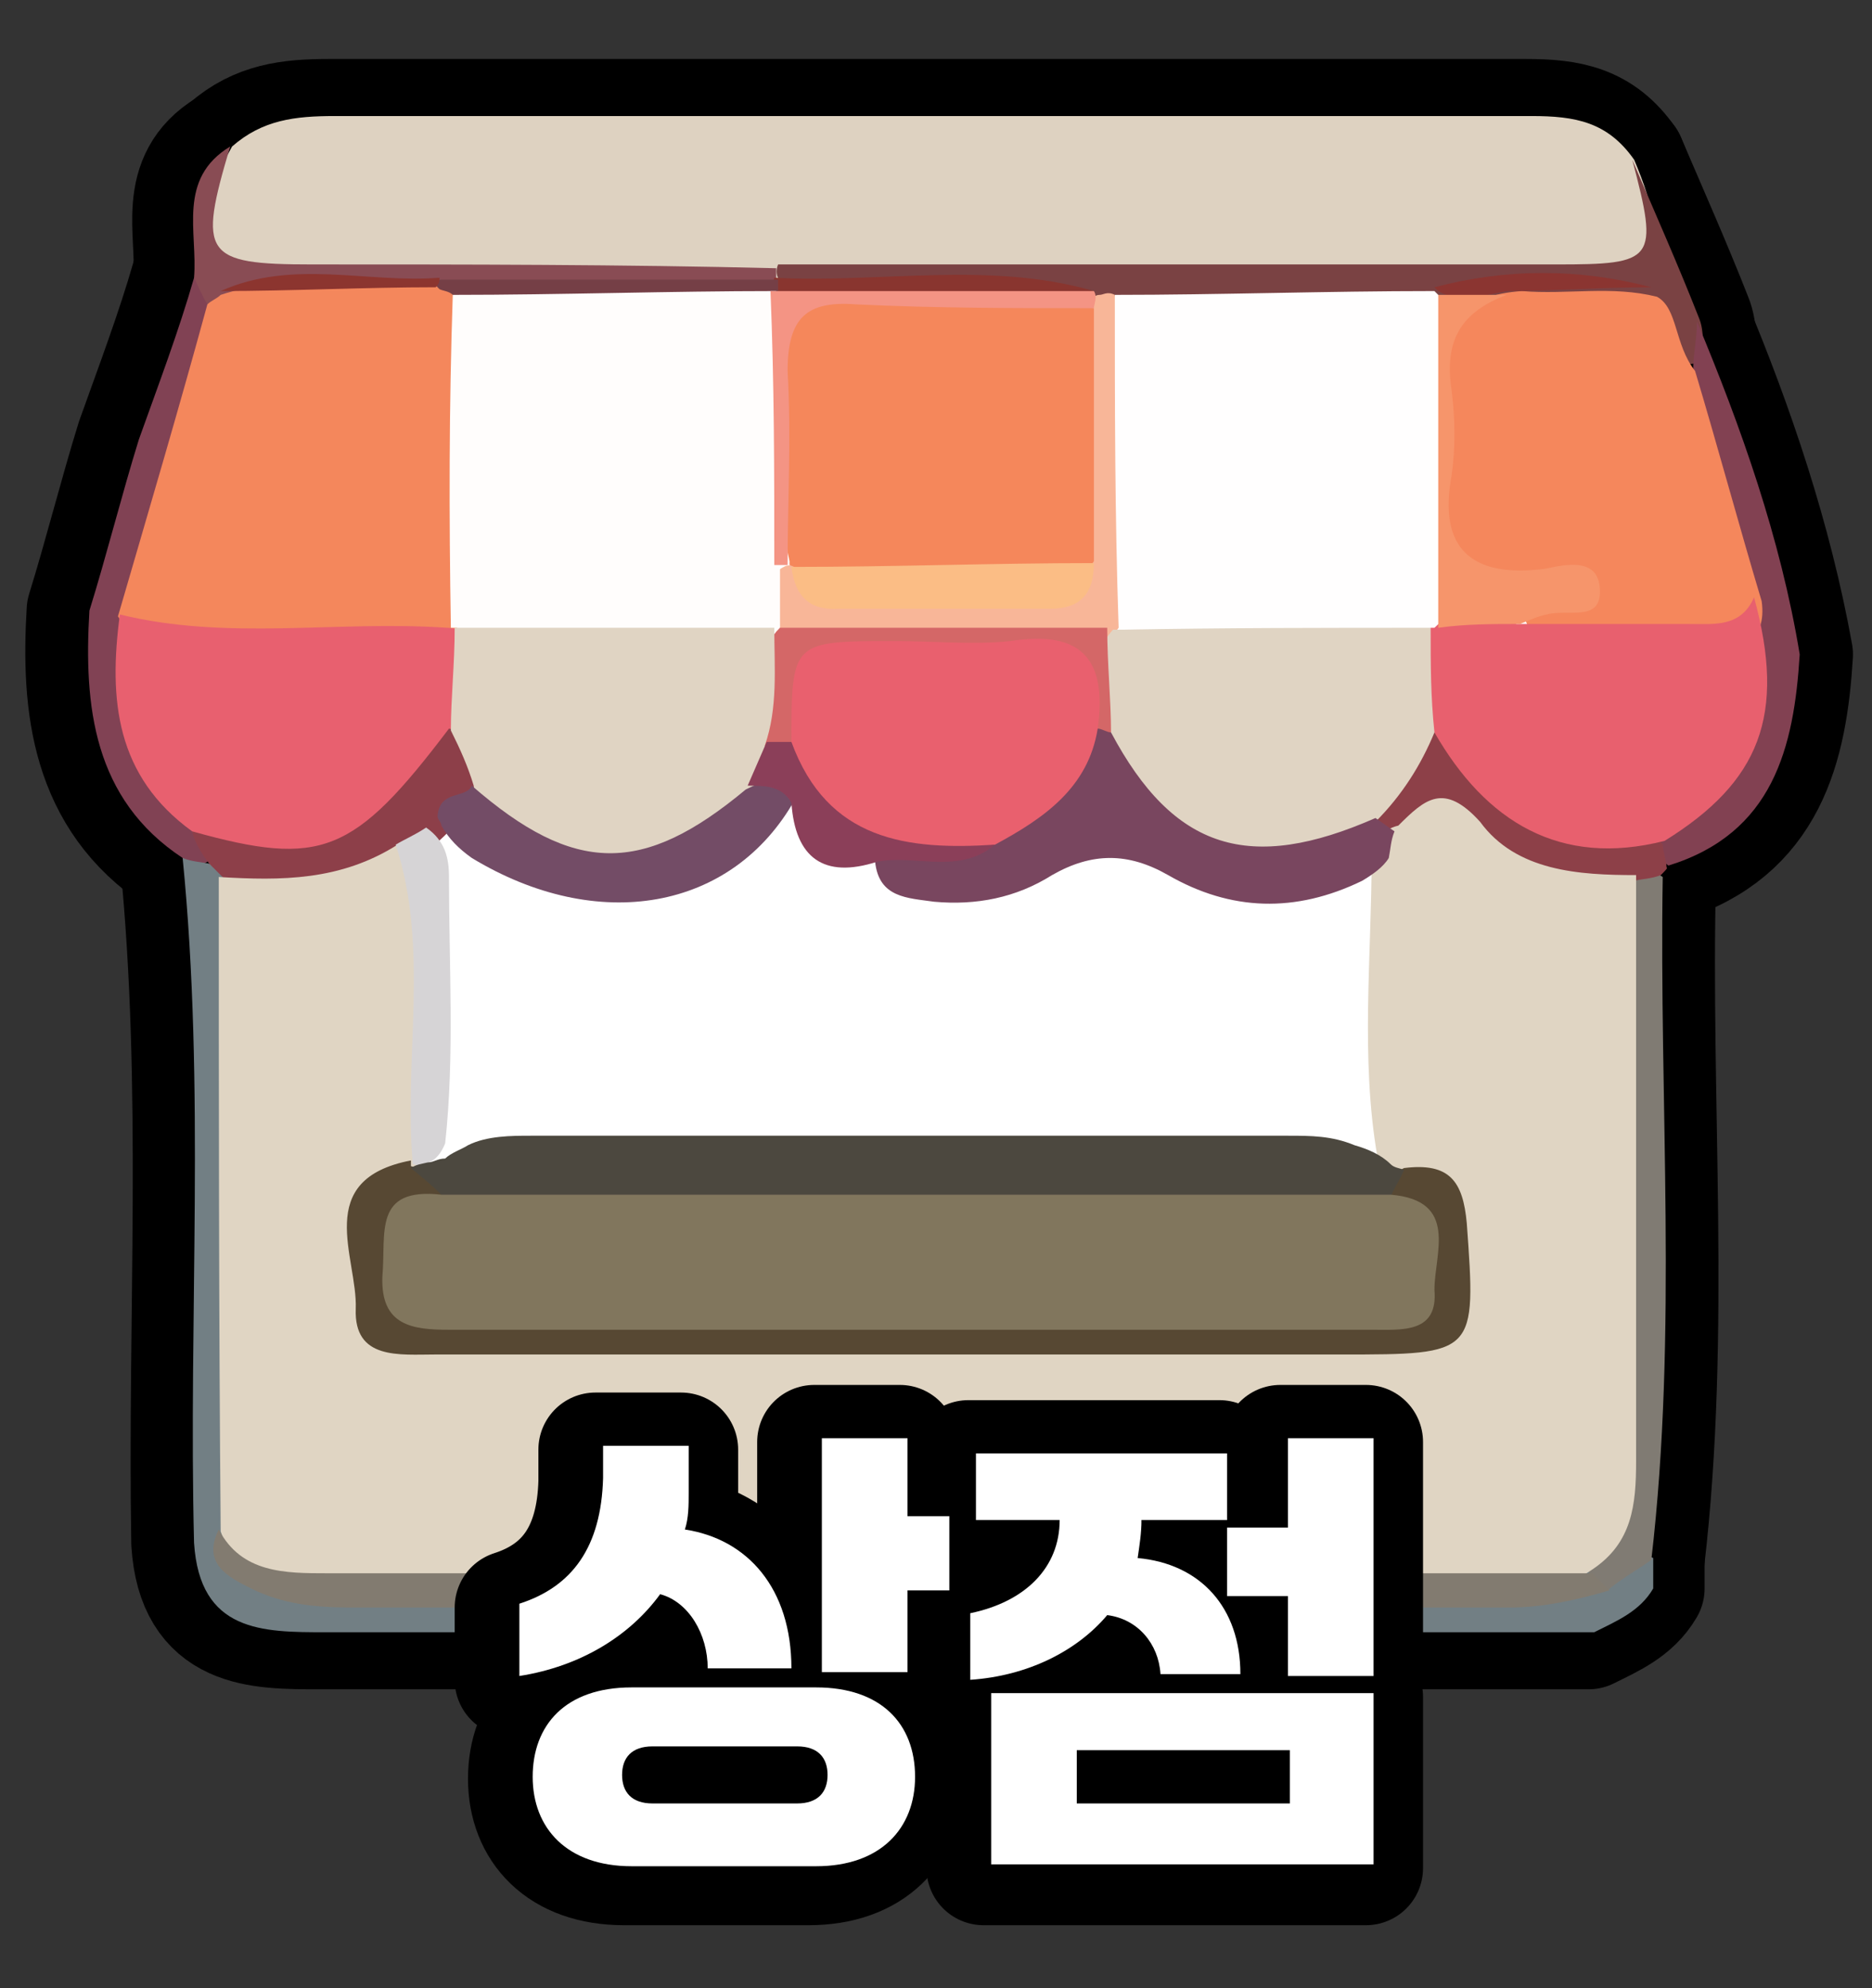 <?xml version="1.0" encoding="utf-8"?>
<!-- Generator: Adobe Illustrator 25.3.1, SVG Export Plug-In . SVG Version: 6.00 Build 0)  -->
<svg version="1.1" id="Layer_1" xmlns="http://www.w3.org/2000/svg" xmlns:xlink="http://www.w3.org/1999/xlink" x="0px" y="0px"
	 viewBox="0 0 98.4 104.5" style="enable-background:new 0 0 98.4 104.5;" xml:space="preserve">
<rect x="0" y="0" width="98.4" height="104.5" fill="#333333" stroke="none"/>
<style type="text/css">
	.st0{fill:#FFFFFF;stroke:#000000;stroke-width:6;stroke-linecap:round;stroke-linejoin:round;stroke-miterlimit:10;}
	.st1{fill:#DED2C1;stroke:#000000;stroke-width:6;stroke-linecap:round;stroke-linejoin:round;stroke-miterlimit:10;}
	.st2{fill:#7A4243;stroke:#000000;stroke-width:6;stroke-linecap:round;stroke-linejoin:round;stroke-miterlimit:10;}
	.st3{fill:#814254;stroke:#000000;stroke-width:6;stroke-linecap:round;stroke-linejoin:round;stroke-miterlimit:10;}
	.st4{fill:#824152;stroke:#000000;stroke-width:6;stroke-linecap:round;stroke-linejoin:round;stroke-miterlimit:10;}
	.st5{fill:#894C54;stroke:#000000;stroke-width:6;stroke-linecap:round;stroke-linejoin:round;stroke-miterlimit:10;}
	.st6{fill:#727F84;stroke:#000000;stroke-width:6;stroke-linecap:round;stroke-linejoin:round;stroke-miterlimit:10;}
	.st7{fill:#FFFEFE;stroke:#000000;stroke-width:6;stroke-linecap:round;stroke-linejoin:round;stroke-miterlimit:10;}
	.st8{fill:#F5875C;stroke:#000000;stroke-width:6;stroke-linecap:round;stroke-linejoin:round;stroke-miterlimit:10;}
	.st9{fill:#F8B698;stroke:#000000;stroke-width:6;stroke-linecap:round;stroke-linejoin:round;stroke-miterlimit:10;}
	.st10{fill:#89352F;stroke:#000000;stroke-width:6;stroke-linecap:round;stroke-linejoin:round;stroke-miterlimit:10;}
	.st11{fill:#8B3531;stroke:#000000;stroke-width:6;stroke-linecap:round;stroke-linejoin:round;stroke-miterlimit:10;}
	.st12{fill:#807B73;stroke:#000000;stroke-width:6;stroke-linecap:round;stroke-linejoin:round;stroke-miterlimit:10;}
	.st13{fill:#8D4048;stroke:#000000;stroke-width:6;stroke-linecap:round;stroke-linejoin:round;stroke-miterlimit:10;}
	.st14{fill:#F4875C;stroke:#000000;stroke-width:6;stroke-linecap:round;stroke-linejoin:round;stroke-miterlimit:10;}
	.st15{fill:#E8606F;stroke:#000000;stroke-width:6;stroke-linecap:round;stroke-linejoin:round;stroke-miterlimit:10;}
	.st16{fill:#8D3F49;stroke:#000000;stroke-width:6;stroke-linecap:round;stroke-linejoin:round;stroke-miterlimit:10;}
	.st17{fill:#E8606E;stroke:#000000;stroke-width:6;stroke-linecap:round;stroke-linejoin:round;stroke-miterlimit:10;}
	.st18{fill:#753F46;stroke:#000000;stroke-width:6;stroke-linecap:round;stroke-linejoin:round;stroke-miterlimit:10;}
	.st19{fill:#8C352F;stroke:#000000;stroke-width:6;stroke-linecap:round;stroke-linejoin:round;stroke-miterlimit:10;}
	.st20{fill:#E0D5C3;stroke:#000000;stroke-width:6;stroke-linecap:round;stroke-linejoin:round;stroke-miterlimit:10;}
	.st21{fill:#827B70;stroke:#000000;stroke-width:6;stroke-linecap:round;stroke-linejoin:round;stroke-miterlimit:10;}
	.st22{fill:#E0D4C3;stroke:#000000;stroke-width:6;stroke-linecap:round;stroke-linejoin:round;stroke-miterlimit:10;}
	.st23{fill:#F6956B;stroke:#000000;stroke-width:6;stroke-linecap:round;stroke-linejoin:round;stroke-miterlimit:10;}
	.st24{fill:#FFFDFC;stroke:#000000;stroke-width:6;stroke-linecap:round;stroke-linejoin:round;stroke-miterlimit:10;}
	.st25{fill:#F5875B;stroke:#000000;stroke-width:6;stroke-linecap:round;stroke-linejoin:round;stroke-miterlimit:10;}
	.st26{fill:#FBBD85;stroke:#000000;stroke-width:6;stroke-linecap:round;stroke-linejoin:round;stroke-miterlimit:10;}
	.st27{fill:#F49484;stroke:#000000;stroke-width:6;stroke-linecap:round;stroke-linejoin:round;stroke-miterlimit:10;}
	.st28{fill:#D46767;stroke:#000000;stroke-width:6;stroke-linecap:round;stroke-linejoin:round;stroke-miterlimit:10;}
	.st29{fill:#79465F;stroke:#000000;stroke-width:6;stroke-linecap:round;stroke-linejoin:round;stroke-miterlimit:10;}
	.st30{fill:#734C66;stroke:#000000;stroke-width:6;stroke-linecap:round;stroke-linejoin:round;stroke-miterlimit:10;}
	.st31{fill:#D6D4D6;stroke:#000000;stroke-width:6;stroke-linecap:round;stroke-linejoin:round;stroke-miterlimit:10;}
	.st32{fill:#574833;stroke:#000000;stroke-width:6;stroke-linecap:round;stroke-linejoin:round;stroke-miterlimit:10;}
	.st33{fill:#4C483F;stroke:#000000;stroke-width:6;stroke-linecap:round;stroke-linejoin:round;stroke-miterlimit:10;}
	.st34{fill:#E9606E;stroke:#000000;stroke-width:6;stroke-linecap:round;stroke-linejoin:round;stroke-miterlimit:10;}
	.st35{fill:#8B3F59;stroke:#000000;stroke-width:6;stroke-linecap:round;stroke-linejoin:round;stroke-miterlimit:10;}
	.st36{fill:#81765D;stroke:#000000;stroke-width:6;stroke-linecap:round;stroke-linejoin:round;stroke-miterlimit:10;}
	.st37{fill:#FFFFFF;}
	.st38{fill:#DED2C1;}
	.st39{fill:#7A4243;}
	.st40{fill:#814254;}
	.st41{fill:#824152;}
	.st42{fill:#894C54;}
	.st43{fill:#727F84;}
	.st44{fill:#FFFEFE;}
	.st45{fill:#F5875C;}
	.st46{fill:#F8B698;}
	.st47{fill:#89352F;}
	.st48{fill:#8B3531;}
	.st49{fill:#807B73;}
	.st50{fill:#8D4048;}
	.st51{fill:#F4875C;}
	.st52{fill:#E8606F;}
	.st53{fill:#8D3F49;}
	.st54{fill:#E8606E;}
	.st55{fill:#753F46;}
	.st56{fill:#8C352F;}
	.st57{fill:#E0D5C3;}
	.st58{fill:#827B70;}
	.st59{fill:#E0D4C3;}
	.st60{fill:#F6956B;}
	.st61{fill:#FFFDFC;}
	.st62{fill:#F5875B;}
	.st63{fill:#FBBD85;}
	.st64{fill:#F49484;}
	.st65{fill:#D46767;}
	.st66{fill:#79465F;}
	.st67{fill:#734C66;}
	.st68{fill:#D6D4D6;}
	.st69{fill:#574833;}
	.st70{fill:#4C483F;}
	.st71{fill:#E9606E;}
	.st72{fill:#8B3F59;}
	.st73{fill:#81765D;}
</style>
<g>
	<rect x="17.1" y="25" class="st0" width="63.6" height="50.8"/>
	<g>
		<path class="st1" d="M11.9,7.7c1.6-1.4,3.3-1.6,5.4-1.6c21,0,41.9,0,62.9,0c2.3,0,4,0.3,5.4,2.3c2.1,5,1.2,6.6-4,6.6
			c-13.7,0-27.2,0-40.9,0c-8.3,0-16.6,0-24.9,0C10.4,14.8,9.1,12.7,11.9,7.7z"/>
		<path class="st2" d="M40.7,13.9c13.7,0,27.2,0,40.9,0c5.2,0,5.4-0.2,4-5.5c1.2,2.8,2.4,5.5,3.5,8.3c0.3,0.7,0.2,1.6,0.2,2.3
			c-2.4,0.9-2.4-1.9-4.2-2.3c-3.5-1.6-7.1-1.2-10.6-0.2c-5.2,0.7-10.6,0.7-15.8,0c-0.5,0-0.9-0.2-1.4-0.3c-3.5-1-7.1-0.3-10.6-0.5
			c-1.9-0.2-3.8,0.3-5.5-0.5C40.7,14.8,40.5,14.4,40.7,13.9z"/>
		<path class="st3" d="M9.3,45.1c-4.7-3.1-5.2-8-4.9-13c0.9-2.9,1.7-6.1,2.6-9c1-2.8,2.1-5.7,2.9-8.5c1.2,0,1.2,0.9,1.4,1.6
			c-0.5,5.5-2.3,10.7-4,16.1c-0.5,4,0.2,7.6,3.1,10.7c0.3,0.7,0.5,1.4,0.2,2.3C10.2,45.6,9.7,45.6,9.3,45.1z"/>
		<path class="st4" d="M94.4,34.4c-0.3,4.9-1.4,9.4-6.9,11.1c-0.3-0.2-0.5-0.5-0.5-1c0-1.4,1-2.3,1.9-3.1c2.6-2.9,3.1-6.2,1.9-9.9
			c-0.7-2.4-1.6-4.9-2.3-7.3c-0.3-1.6-1-3.3,0.3-4.7c0-0.9,0.2-1.7,0.2-2.6C91.3,22.4,93.3,28.3,94.4,34.4z"/>
		<path class="st5" d="M10.7,16c-0.3-0.5-0.5-1-0.7-1.4c0.2-2.4-0.9-5.2,1.9-6.9c-1.7,5.7-1.4,6.2,4.3,6.2c8.1,0,16.3,0,24.4,0.2
			c0,0.2,0,0.3,0,0.7c-0.2,0.2-0.3,0.3-0.5,0.5c-5.5,1.4-11.1,0.2-16.6,0.5c-3.6,0-7.3-0.3-10.9,0.7C11.9,16.5,11.2,16.5,10.7,16z"
			/>
		<path class="st6" d="M9.3,45.1c0.5,0.2,0.9,0.2,1.4,0.3c0.9,0,1.4,0.5,1.7,1.2c1,1.7,0.7,3.8,0.7,5.5c0.2,9.2-0.2,18.4,0.2,27.5
			c0.7,2.6,2.4,3.5,4.9,3.5c20.4,0,40.9,0,61.3,0c1.2,0,2.3-0.2,3.3-0.7c1.2-0.2,2.4-1.2,3.8-0.5c0,0.5,0,1,0,1.6l0,0
			c-0.7,1.2-1.9,1.7-3.1,2.3c-22.2,0-44.5,0-66.7,0c-3.3,0-6.6,0-6.9-4.7C9.7,69.2,10.5,57.2,9.3,45.1z"/>
		<path class="st7" d="M58.3,15.5c5.5,0,11.1-0.2,16.8-0.2c0.2,0.2,0.3,0.3,0.5,0.5c1,5.7,0.9,11.3,0.2,17c-0.3,0.5-0.7,0.9-1,1
			c-5.7,1-11.3,1.9-16.8-0.7C56.8,27.2,56.1,21.4,58.3,15.5z"/>
		<path class="st8" d="M88.8,19.5c1.2,4,2.3,8.1,3.5,12.1c0.3,2.1-1.2,2.8-2.6,2.9c-3.1,0.2-6.2,0.7-9.2-0.5
			c-0.7-1.2-0.7-2.9-2.9-3.1c-1.6-0.2-1.9-1.9-1.9-3.3c0-2.6,0.2-5.2,0-7.6c-0.3-3.1,1-4.5,4-4.7c2.4,0.2,4.7-0.3,7.1,0.3
			C88,16.2,87.8,18.1,88.8,19.5z"/>
		<path class="st9" d="M58.3,15.5c0,5.9,0,11.6,0.2,17.5c-0.2,0.3-0.7,0.7-1,0.9c-5.5,0.3-11.1,0.7-16.5-0.2c-1-0.7-1.4-1.7-1-2.9
			c0.2-0.3,0.3-0.7,0.9-1c0.3-0.2,0.9,0,1.2,0.2c4.2,2.6,8.8,0.9,13.2,1c0.7,0,0.9-1,0.9-1.9c0.2-4-0.5-8.1,0.3-12.1
			c0.2-0.5,0.3-0.9,0.5-1.2c0.2-0.2,0.3-0.3,0.5-0.3S58,15.3,58.3,15.5z"/>
		<path class="st10" d="M40.5,14.6c5.5,0.3,11.3-0.9,16.8,0.7v0.2c-2.1,1.7-4.5,0.9-6.9,1c-2.9,0.2-5.7,0.2-8.7-0.2
			c-0.5-0.2-0.9-0.3-1.2-0.5C40.3,15.3,40.3,14.9,40.5,14.6L40.5,14.6z"/>
		<path class="st11" d="M86.6,15.1c-2.6,0-5.2,0.2-7.6,0.2c-1.2,0.2-2.4,0.7-3.6,0l-0.2-0.2C79,14.1,82.8,14.1,86.6,15.1z"/>
		<path class="st12" d="M86.6,82c-0.7,0.5-1.6,1-2.3,1.6c-0.7-0.3-1.2-0.9-1-1.6c0.9-2.8,1-5.7,1-8.7c0-7.3,0-14.7,0-22
			c0-1.7-0.2-3.6,1-5c0.5-0.5,1.2-0.7,1.9-0.2C86.9,57.9,88,70,86.6,82z"/>
		<path class="st13" d="M87.1,46c-0.5,0.2-1,0.2-1.4,0.3c-2.8,1.9-5.4,0.9-7.6-0.5c-1.7-1-3.5-1.4-5.4-1.4c-0.5-0.2-0.9-0.7-1-1.2
			c0.3-2.3,1.2-4.2,3.6-5c0.7,0,1.2,0.3,1.7,0.9c2.1,2.9,4.9,4.3,8.3,4.3c0.7,0,1.4,0.3,1.9,1c0,0.3,0.2,0.9,0.2,1.2
			C87.4,45.6,87.3,45.8,87.1,46z"/>
		<path class="st14" d="M10.7,16c0.2-0.2,0.5-0.3,0.7-0.5c3.6-1.2,7.3-0.2,10.9-0.5c0.5,0,0.9,0,1.4,0.2c0.9,0.7,1,1.7,1,2.8
			c-0.3,4.3-0.2,8.7-0.3,12.8c0,1-0.2,2.1-1,2.8c-4.9,1.9-10,1-15.1,0.7c-1,0-1.7-1-2.3-1.9C7.6,26.9,9.1,21.5,10.7,16z"/>
		<path class="st15" d="M6,32.3c5.7,1.4,11.4,0.3,17.2,0.7c0.5,0,0.9,0.2,1,0.5c0.9,1.7,0.7,3.3,0.2,5c-1.7,2.6-3.1,5.5-6.6,6.6
			c-2.8,0.9-5.5,0.9-8-1.4C5.8,40.8,5.5,36.8,6,32.3z"/>
		<path class="st16" d="M9.8,43.7c6.8,1.9,8.5,1.2,13.5-5.4c1.4,0.3,1.7,1.4,1.7,2.6c0,1.2-0.9,1.9-1.7,2.8c-0.3,0.3-0.9,0.9-1.2,1
			c-0.5,0.2-1.2,0.7-1.7,1.2c-2.9,1.6-6.1,2.4-9,0.2c-0.2-0.2-0.5-0.5-0.7-0.7C10.4,44.9,10,44.2,9.8,43.7z"/>
		<path class="st17" d="M87.3,44.2c-5.5,1.4-9.4-1-12.1-5.7c-1.9-1.9-1.6-3.6-0.2-5.5h0.2c1.4-1.4,2.9-1.6,4.3-0.2c2.9,0,6.1,0,9,0
			c1.4,0,2.8,0.2,3.5-1.4C93.7,37.6,92.3,41.1,87.3,44.2z"/>
		<path class="st18" d="M23.5,15.5c-0.2-0.2-0.5-0.2-0.7-0.3c-0.2-0.2-0.3-0.3-0.2-0.3c0.2-0.2,0.2-0.2,0.3-0.2c5.9,0,11.8,0,17.7,0
			c0,0.2,0,0.5,0,0.7c-0.5,0.9-1.2,1.4-2.3,1.4c-4.3,0.3-8.7,0.3-13,0C24.6,16.5,24,16,23.5,15.5z"/>
		<path class="st19" d="M22.8,14.6c0,0.2,0,0.3-0.2,0.5c-3.8,0-7.6,0.2-11.3,0.2C15.2,13.6,19,14.9,22.8,14.6z"/>
		<path class="st20" d="M11.2,46.1c3.3,0.2,6.4,0.2,9.4-1.7c1.4,0.3,1.9,1.4,1.9,2.6c0,4.7,0.5,9.4-0.3,14c-0.5,1-1.6,1.6-2.1,2.6
			c-1.6,3.5,0,6.2,3.6,6.2c15.8,0,31.7,0,47.5,0c1.7,0,3.5,0,4-2.1c0.5-2.4,0.5-4.7-2.1-5.9c-0.3-0.2-0.7-0.5-1-1
			c-0.9-5.2-0.3-10.6-0.3-15.8c0.2-0.7,0.5-1.4,1.4-1.6c1.4-1.4,2.4-2.3,4.3-0.2c2.1,2.4,5.4,2.6,8.3,2.6c0,10.2,0,20.6,0,30.8
			c0,2.3-0.2,4.3-2.3,5.7c-1.4,1-2.9,0.9-4.3,0.9c-20.4,0-40.7,0-61.2,0c-2.6,0-5.5,0.5-6.6-2.9C11.2,69,11.2,57.6,11.2,46.1z"/>
		<path class="st21" d="M11.2,80.4c1.2,2.3,3.5,2.3,5.7,2.3c22.2,0,44.4,0,66.5,0c0.3,0.3,0.5,0.5,0.9,0.9c-1.7,0.5-3.5,0.9-5.2,0.9
			c-20.3,0-40.5,0-61,0c-1.9,0-3.6-0.2-5.2-1C11.7,82.9,10.4,82.2,11.2,80.4z"/>
		<path class="st22" d="M75,33c0,1.9,0,3.6,0.2,5.5c-0.7,1.7-1.7,3.3-3.1,4.7c-3.3,4-10.4,3.3-13.3-1.4c-0.7-1-1.2-2.3-1.4-3.5
			c0-1.7-0.5-3.6,0.9-5.2c0.2,0,0.3,0,0.5,0C64.1,33,69.4,33,75,33z"/>
		<path class="st23" d="M79.7,32.8c-1.4,0-2.9,0-4.3,0.2c0-5.9,0-11.6,0-17.5c1.2,0,2.4,0,3.6,0c-2.4,0.9-3.3,2.4-2.9,5
			c0.2,1.6,0.2,3.1,0,4.5c-0.7,3.8,1,5.4,4.9,4.9c1-0.2,2.9-0.7,2.9,1.2c0,1.6-1.7,0.9-2.8,1.2C80.5,32.4,80.2,32.6,79.7,32.8z"/>
		<path class="st24" d="M23.5,15.5c5.7,0,11.4-0.2,17-0.2v0.2c1.9,4.7,1.7,9.5,0.2,14.4c0,1,0,2.1,0,3.1c-0.2,0.2-0.3,0.3-0.5,0.5
			c-5.5,1.4-11.1,2.1-16.5-0.5h-0.3C23.3,27.1,23.3,21.4,23.5,15.5z"/>
		<path class="st25" d="M57.3,16.2c0,4.5,0,9,0,13.3c-0.2,0.3-0.5,0.7-0.9,0.7c-5,0.7-10.2,1.6-15.1-0.5v-0.2
			c-0.9-4-0.2-8.1-0.3-12.1c0-0.9,0.2-1.9,1.4-1.9C47.3,16,52.3,15.1,57.3,16.2z"/>
		<path class="st26" d="M41.4,29.8c5.4,0,10.6-0.2,15.9-0.2c0,1.6-0.7,2.4-2.3,2.4c-3.6,0-7.4,0-11.1,0
			C42.4,32.1,41.5,31.4,41.4,29.8z"/>
		<path class="st27" d="M57.3,16.2c-4.2,0-8.3,0-12.5-0.2c-2.6-0.2-3.6,0.7-3.6,3.5c0.2,3.5,0,6.8,0,10.2c-0.2,0-0.5,0-0.7,0
			c0-4.9,0-9.5-0.2-14.4c5.7,0,11.3,0,17,0C57.5,15.6,57.3,16,57.3,16.2z"/>
		<path class="st28" d="M58,33c0,1.9,0.2,3.8,0.2,5.5c-0.3,0.2-0.7,0-1-0.2c-1.7-4-5.2-2.8-8.3-3.1c-3.6-0.3-6.1,0.7-7.3,4.2
			c-0.7,0.3-1.2,0.2-1.7-0.2c-1.2-2.3-0.9-4.3,0.9-6.2h0.2C46.4,33,52.1,33,58,33z"/>
		<path class="st29" d="M57.5,38.3c0.2,0,0.5,0.2,0.7,0.2C61.5,44.7,65.4,46,72,43c0.3,0.2,0.7,0.5,1,0.7c-0.2,0.5-0.2,0.9-0.3,1.4
			c-0.3,0.5-0.9,0.9-1.4,1.2c-3.5,1.7-6.9,1.6-10.2-0.3c-2.1-1.2-4-1.2-6.1,0c-1.9,1.2-4,1.6-6.2,1.4c-1.4-0.2-2.9-0.2-3.1-2.1
			c1.4-1.7,3.6-0.9,5.2-1.9C54,42.7,55.1,39.5,57.5,38.3z"/>
		<path class="st22" d="M40.5,33c0,2.1,0.2,4.2-0.5,6.2c0.7,1,0.3,2.1-0.3,2.9c-4.3,4-8.3,4.7-12.6,2.3c-1.4-0.7-2.3-1.6-2.4-3.1
			c-0.3-1-0.7-1.9-1.2-2.9c0-1.7,0.2-3.5,0.2-5.4C29.2,33,34.8,33,40.5,33z"/>
		<path class="st30" d="M24.6,41.3c5.4,4.7,9,4.7,14.4,0.2c1-0.5,2.1-0.9,2.6,0.5c-3.3,5.9-10.4,7.1-17,3.1c-0.7-0.5-1.2-1-1.6-1.7
			c0-0.2-0.2-0.3-0.2-0.5C22.8,41.5,24.2,42,24.6,41.3z"/>
		<path class="st31" d="M21.4,61.2c-0.5-5.5,0.9-11.3-0.9-16.8c0.5-0.3,1-0.5,1.6-0.9c1,0.7,1.2,1.6,1.2,2.6c0,4.7,0.3,9.4-0.2,14
			c-0.2,0.5-0.5,0.9-0.9,1C21.8,61.4,21.6,61.2,21.4,61.2z"/>
		<path class="st32" d="M73.6,61.4c2.4-0.3,3.1,0.7,3.3,2.9c0.5,6.9,0.5,6.9-6.6,6.9c-3.3,0-6.6,0-10,0c-12.5,0-25.1,0-37.6,0
			c-1.9,0-4.3,0.3-4.2-2.4c0.2-2.8-2.3-6.8,2.9-7.8v0.3c1,0.3,2.3,0.5,1.6,2.1c-1.9,3.6-1.6,4.7,2.4,4.7c14.7,0,29.3,0,44,0
			c4,0,4.3-0.7,3.1-4.7C72.2,62.6,72.5,61.9,73.6,61.4z"/>
		<path class="st33" d="M23,62.8c-0.5-0.5-1-0.9-1.6-1.4c0.3-0.2,0.5-0.2,0.9-0.3c0.3,0,0.5-0.2,0.9-0.2c0.3-0.3,0.9-0.5,1.2-0.7
			c1-0.5,2.3-0.5,3.3-0.5c13.3,0,26.5,0,39.8,0c1.2,0,2.3,0,3.5,0.5c0.7,0.2,1.4,0.5,1.9,1c0.2,0.2,0.5,0.2,0.7,0.3
			c-0.2,0.5-0.5,0.9-0.7,1.4c-1,1.6-2.8,1.6-4.5,1.7c-13.7,0-27.4,0-40.9,0C25.8,64.5,24,64.3,23,62.8z"/>
		<path class="st34" d="M57.5,38.3c-0.5,3.1-2.8,4.7-5.4,6.1c-6.4,1.2-8.8,0.3-10.9-3.6c-0.3-0.7-0.3-1.2,0.2-1.7
			c0-5.4,0-5.4,5.4-5.4c2.1,0,4.2,0.2,6.1,0C56.6,33.1,58,34.7,57.5,38.3z"/>
		<path class="st35" d="M41.4,39c1.9,5.2,6.1,5.7,10.7,5.4c-1.9,1.6-4.2,0.5-6.2,0.9c-2.8,0.9-4.3-0.2-4.5-3.1
			c-0.5-0.9-1.4-0.9-2.3-0.9c0.3-0.7,0.7-1.6,1-2.3C40.5,39,40.8,39,41.4,39z"/>
		<path class="st36" d="M23,62.8c16.6,0,33.3,0,49.9,0c3.6,0.3,2.3,3.1,2.3,5c0.2,2.3-1.7,2.1-3.3,2.1c-16.1,0-32.4,0-48.5,0
			c-1.9,0-3.6-0.2-3.5-2.8C20.1,64.8,19.4,62.4,23,62.8z"/>
	</g>
</g>
<g>
	<rect x="17.4" y="25" class="st37" width="63.6" height="50.8"/>
	<g>
		<path class="st38" d="M12.2,7.7c1.6-1.4,3.3-1.6,5.4-1.6c21,0,41.9,0,62.9,0c2.3,0,4,0.3,5.4,2.3c2.1,5,1.2,6.6-4,6.6
			c-13.7,0-27.2,0-40.9,0c-8.3,0-16.6,0-24.9,0C10.6,14.8,9.4,12.7,12.2,7.7z"/>
		<path class="st39" d="M40.9,13.9c13.7,0,27.2,0,40.9,0c5.2,0,5.4-0.2,4-5.5c1.2,2.8,2.4,5.5,3.5,8.3c0.3,0.7,0.2,1.6,0.2,2.3
			C87,19.8,87,17,85.3,16.7c-3.5-1.6-7.1-1.2-10.6-0.2c-5.2,0.7-10.6,0.7-15.8,0c-0.5,0-0.9-0.2-1.4-0.3c-3.5-1-7.1-0.3-10.6-0.5
			c-1.9-0.2-3.8,0.3-5.5-0.5C40.9,14.8,40.7,14.4,40.9,13.9z"/>
		<path class="st40" d="M9.6,45.1c-4.7-3.1-5.2-8-4.9-13c0.9-2.9,1.7-6.1,2.6-9c1-2.8,2.1-5.7,2.9-8.5c1.2,0,1.2,0.9,1.4,1.6
			c-0.5,5.5-2.3,10.7-4,16.1c-0.5,4,0.2,7.6,3.1,10.7c0.3,0.7,0.5,1.4,0.2,2.3C10.4,45.6,9.9,45.6,9.6,45.1z"/>
		<path class="st41" d="M94.6,34.4c-0.3,4.9-1.4,9.4-6.9,11.1c-0.3-0.2-0.5-0.5-0.5-1c0-1.4,1-2.3,1.9-3.1c2.6-2.9,3.1-6.2,1.9-9.9
			c-0.7-2.4-1.6-4.9-2.3-7.3c-0.3-1.6-1-3.3,0.3-4.7c0-0.9,0.2-1.7,0.2-2.6C91.5,22.4,93.6,28.3,94.6,34.4z"/>
		<path class="st42" d="M10.9,16c-0.3-0.5-0.5-1-0.7-1.4c0.2-2.4-0.9-5.2,1.9-6.9c-1.7,5.7-1.4,6.2,4.3,6.2c8.1,0,16.3,0,24.4,0.2
			c0,0.2,0,0.3,0,0.7c-0.2,0.2-0.3,0.3-0.5,0.5c-5.5,1.4-11.1,0.2-16.6,0.5c-3.6,0-7.3-0.3-10.9,0.7C12.2,16.5,11.5,16.5,10.9,16z"
			/>
		<path class="st43" d="M9.6,45.1c0.5,0.2,0.9,0.2,1.4,0.3c0.9,0,1.4,0.5,1.7,1.2c1,1.7,0.7,3.8,0.7,5.5c0.2,9.2-0.2,18.4,0.2,27.5
			c0.7,2.6,2.4,3.5,4.9,3.5c20.4,0,40.9,0,61.3,0c1.2,0,2.3-0.2,3.3-0.7c1.2-0.2,2.4-1.2,3.8-0.5c0,0.5,0,1,0,1.6l0,0
			c-0.7,1.2-1.9,1.7-3.1,2.3c-22.2,0-44.5,0-66.7,0c-3.3,0-6.6,0-6.9-4.7C9.9,69.2,10.8,57.2,9.6,45.1z"/>
		<path class="st44" d="M58.6,15.5c5.5,0,11.1-0.2,16.8-0.2c0.2,0.2,0.3,0.3,0.5,0.5c1,5.7,0.9,11.3,0.2,17c-0.3,0.5-0.7,0.9-1,1
			c-5.7,1-11.3,1.9-16.8-0.7C57,27.2,56.3,21.4,58.6,15.5z"/>
		<path class="st45" d="M89.1,19.5c1.2,4,2.3,8.1,3.5,12.1c0.3,2.1-1.2,2.8-2.6,2.9c-3.1,0.2-6.2,0.7-9.2-0.5
			c-0.7-1.2-0.7-2.9-2.9-3.1c-1.6-0.2-1.9-1.9-1.9-3.3c0-2.6,0.2-5.2,0-7.6c-0.3-3.1,1-4.5,4-4.7c2.4,0.2,4.7-0.3,7.1,0.3
			C88.2,16.2,88,18.1,89.1,19.5z"/>
		<path class="st46" d="M58.6,15.5c0,5.9,0,11.6,0.2,17.5c-0.2,0.3-0.7,0.7-1,0.9c-5.5,0.3-11.1,0.7-16.5-0.2c-1-0.7-1.4-1.7-1-2.9
			c0.2-0.3,0.3-0.7,0.9-1c0.3-0.2,0.9,0,1.2,0.2c4.2,2.6,8.8,0.9,13.2,1c0.7,0,0.9-1,0.9-1.9c0.2-4-0.5-8.1,0.3-12.1
			c0.2-0.5,0.3-0.9,0.5-1.2c0.2-0.2,0.3-0.3,0.5-0.3S58.2,15.3,58.6,15.5z"/>
		<path class="st47" d="M40.7,14.6c5.5,0.3,11.3-0.9,16.8,0.7v0.2c-2.1,1.7-4.5,0.9-6.9,1c-2.9,0.2-5.7,0.2-8.7-0.2
			c-0.5-0.2-0.9-0.3-1.2-0.5C40.6,15.3,40.6,14.9,40.7,14.6L40.7,14.6z"/>
		<path class="st48" d="M86.8,15.1c-2.6,0-5.2,0.2-7.6,0.2c-1.2,0.2-2.4,0.7-3.6,0l-0.2-0.2C79.2,14.1,83,14.1,86.8,15.1z"/>
		<path class="st49" d="M86.8,82c-0.7,0.5-1.6,1-2.3,1.6c-0.7-0.3-1.2-0.9-1-1.6c0.9-2.8,1-5.7,1-8.7c0-7.3,0-14.7,0-22
			c0-1.7-0.2-3.6,1-5c0.5-0.5,1.2-0.7,1.9-0.2C87.2,57.9,88.2,70,86.8,82z"/>
		<path class="st50" d="M87.3,46c-0.5,0.2-1,0.2-1.4,0.3c-2.8,1.9-5.4,0.9-7.6-0.5c-1.7-1-3.5-1.4-5.4-1.4c-0.5-0.2-0.9-0.7-1-1.2
			c0.3-2.3,1.2-4.2,3.6-5c0.7,0,1.2,0.3,1.7,0.9c2.1,2.9,4.9,4.3,8.3,4.3c0.7,0,1.4,0.3,1.9,1c0,0.3,0.2,0.9,0.2,1.2
			C87.7,45.6,87.5,45.8,87.3,46z"/>
		<path class="st51" d="M10.9,16c0.2-0.2,0.5-0.3,0.7-0.5c3.6-1.2,7.3-0.2,10.9-0.5c0.5,0,0.9,0,1.4,0.2c0.9,0.7,1,1.7,1,2.8
			c-0.3,4.3-0.2,8.7-0.3,12.8c0,1-0.2,2.1-1,2.8c-4.9,1.9-10,1-15.1,0.7c-1,0-1.7-1-2.3-1.9C7.8,26.9,9.4,21.5,10.9,16z"/>
		<path class="st52" d="M6.3,32.3c5.7,1.4,11.4,0.3,17.2,0.7c0.5,0,0.9,0.2,1,0.5c0.9,1.7,0.7,3.3,0.2,5c-1.7,2.6-3.1,5.5-6.6,6.6
			c-2.8,0.9-5.5,0.9-8-1.4C6.1,40.8,5.7,36.8,6.3,32.3z"/>
		<path class="st53" d="M10.1,43.7c6.8,1.9,8.5,1.2,13.5-5.4c1.4,0.3,1.7,1.4,1.7,2.6c0,1.2-0.9,1.9-1.7,2.8c-0.3,0.3-0.9,0.9-1.2,1
			c-0.5,0.2-1.2,0.7-1.7,1.2c-2.9,1.6-6.1,2.4-9,0.2c-0.2-0.2-0.5-0.5-0.7-0.7C10.6,44.9,10.2,44.2,10.1,43.7z"/>
		<path class="st54" d="M87.5,44.2c-5.5,1.4-9.4-1-12.1-5.7c-1.9-1.9-1.6-3.6-0.2-5.5h0.2c1.4-1.4,2.9-1.6,4.3-0.2c2.9,0,6.1,0,9,0
			c1.4,0,2.8,0.2,3.5-1.4C93.9,37.6,92.5,41.1,87.5,44.2z"/>
		<path class="st55" d="M23.8,15.5c-0.2-0.2-0.5-0.2-0.7-0.3c-0.2-0.2-0.3-0.3-0.2-0.3c0.2-0.2,0.2-0.2,0.3-0.2c5.9,0,11.8,0,17.7,0
			c0,0.2,0,0.5,0,0.7c-0.5,0.9-1.2,1.4-2.3,1.4c-4.3,0.3-8.7,0.3-13,0C24.8,16.5,24.3,16,23.8,15.5z"/>
		<path class="st56" d="M23.1,14.6c0,0.2,0,0.3-0.2,0.5c-3.8,0-7.6,0.2-11.3,0.2C15.4,13.6,19.3,14.9,23.1,14.6z"/>
		<path class="st57" d="M11.5,46.1c3.3,0.2,6.4,0.2,9.4-1.7c1.4,0.3,1.9,1.4,1.9,2.6c0,4.7,0.5,9.4-0.3,14c-0.5,1-1.6,1.6-2.1,2.6
			c-1.6,3.5,0,6.2,3.6,6.2c15.8,0,31.7,0,47.5,0c1.7,0,3.5,0,4-2.1c0.5-2.4,0.5-4.7-2.1-5.9c-0.3-0.2-0.7-0.5-1-1
			c-0.9-5.2-0.3-10.6-0.3-15.8c0.2-0.7,0.5-1.4,1.4-1.6c1.4-1.4,2.4-2.3,4.3-0.2C79.7,45.8,83,46,86,46c0,10.2,0,20.6,0,30.8
			c0,2.3-0.2,4.3-2.3,5.7c-1.4,1-2.9,0.9-4.3,0.9c-20.4,0-40.7,0-61.2,0c-2.6,0-5.5,0.5-6.6-2.9C11.5,69,11.5,57.6,11.5,46.1z"/>
		<path class="st58" d="M11.5,80.4c1.2,2.3,3.5,2.3,5.7,2.3c22.2,0,44.4,0,66.5,0c0.3,0.3,0.5,0.5,0.9,0.9c-1.7,0.5-3.5,0.9-5.2,0.9
			c-20.3,0-40.5,0-61,0c-1.9,0-3.6-0.2-5.2-1C12,82.9,10.6,82.2,11.5,80.4z"/>
		<path class="st59" d="M75.2,33c0,1.9,0,3.6,0.2,5.5c-0.7,1.7-1.7,3.3-3.1,4.7c-3.3,4-10.4,3.3-13.3-1.4c-0.7-1-1.2-2.3-1.4-3.5
			c0-1.7-0.5-3.6,0.9-5.2c0.2,0,0.3,0,0.5,0C64.3,33,69.7,33,75.2,33z"/>
		<path class="st60" d="M79.9,32.8c-1.4,0-2.9,0-4.3,0.2c0-5.9,0-11.6,0-17.5c1.2,0,2.4,0,3.6,0c-2.4,0.9-3.3,2.4-2.9,5
			c0.2,1.6,0.2,3.1,0,4.5c-0.7,3.8,1,5.4,4.9,4.9c1-0.2,2.9-0.7,2.9,1.2c0,1.6-1.7,0.9-2.8,1.2C80.8,32.4,80.4,32.6,79.9,32.8z"/>
		<path class="st61" d="M23.8,15.5c5.7,0,11.4-0.2,17-0.2v0.2c1.9,4.7,1.7,9.5,0.2,14.4c0,1,0,2.1,0,3.1c-0.2,0.2-0.3,0.3-0.5,0.5
			c-5.5,1.4-11.1,2.1-16.5-0.5h-0.3C23.6,27.1,23.6,21.4,23.8,15.5z"/>
		<path class="st62" d="M57.5,16.2c0,4.5,0,9,0,13.3c-0.2,0.3-0.5,0.7-0.9,0.7c-5,0.7-10.2,1.6-15.1-0.5v-0.2
			c-0.9-4-0.2-8.1-0.3-12.1c0-0.9,0.2-1.9,1.4-1.9C47.5,16,52.5,15.1,57.5,16.2z"/>
		<path class="st63" d="M41.6,29.8c5.4,0,10.6-0.2,15.9-0.2c0,1.6-0.7,2.4-2.3,2.4c-3.6,0-7.4,0-11.1,0
			C42.6,32.1,41.8,31.4,41.6,29.8z"/>
		<path class="st64" d="M57.5,16.2c-4.2,0-8.3,0-12.5-0.2c-2.6-0.2-3.6,0.7-3.6,3.5c0.2,3.5,0,6.8,0,10.2c-0.2,0-0.5,0-0.7,0
			c0-4.9,0-9.5-0.2-14.4c5.7,0,11.3,0,17,0C57.7,15.6,57.5,16,57.5,16.2z"/>
		<path class="st65" d="M58.2,33c0,1.9,0.2,3.8,0.2,5.5c-0.3,0.2-0.7,0-1-0.2c-1.7-4-5.2-2.8-8.3-3.1c-3.6-0.3-6.1,0.7-7.3,4.2
			c-0.7,0.3-1.2,0.2-1.7-0.2c-1.2-2.3-0.9-4.3,0.9-6.2h0.2C46.6,33,52.3,33,58.2,33z"/>
		<path class="st66" d="M57.7,38.3c0.2,0,0.5,0.2,0.7,0.2c3.3,6.2,7.3,7.4,13.9,4.5c0.3,0.2,0.7,0.5,1,0.7c-0.2,0.5-0.2,0.9-0.3,1.4
			c-0.3,0.5-0.9,0.9-1.4,1.2c-3.5,1.7-6.9,1.6-10.2-0.3c-2.1-1.2-4-1.2-6.1,0c-1.9,1.2-4,1.6-6.2,1.4c-1.4-0.2-2.9-0.2-3.1-2.1
			c1.4-1.7,3.6-0.9,5.2-1.9C54.3,42.7,55.3,39.5,57.7,38.3z"/>
		<path class="st59" d="M40.7,33c0,2.1,0.2,4.2-0.5,6.2c0.7,1,0.3,2.1-0.3,2.9c-4.3,4-8.3,4.7-12.6,2.3c-1.4-0.7-2.3-1.6-2.4-3.1
			c-0.3-1-0.7-1.9-1.2-2.9c0-1.7,0.2-3.5,0.2-5.4C29.5,33,35,33,40.7,33z"/>
		<path class="st67" d="M24.8,41.3c5.4,4.7,9,4.7,14.4,0.2c1-0.5,2.1-0.9,2.6,0.5c-3.3,5.9-10.4,7.1-17,3.1c-0.7-0.5-1.2-1-1.6-1.7
			c0-0.2-0.2-0.3-0.2-0.5C23.1,41.5,24.5,42,24.8,41.3z"/>
		<path class="st68" d="M21.7,61.2c-0.5-5.5,0.9-11.3-0.9-16.8c0.5-0.3,1-0.5,1.6-0.9c1,0.7,1.2,1.6,1.2,2.6c0,4.7,0.3,9.4-0.2,14
			c-0.2,0.5-0.5,0.9-0.9,1C22,61.4,21.9,61.2,21.7,61.2z"/>
		<path class="st69" d="M73.8,61.4c2.4-0.3,3.1,0.7,3.3,2.9c0.5,6.9,0.5,6.9-6.6,6.9c-3.3,0-6.6,0-10,0c-12.5,0-25.1,0-37.6,0
			c-1.9,0-4.3,0.3-4.2-2.4s-2.3-6.8,2.9-7.8v0.3c1,0.3,2.3,0.5,1.6,2.1c-1.9,3.6-1.6,4.7,2.4,4.7c14.7,0,29.3,0,44,0
			c4,0,4.3-0.7,3.1-4.7C72.4,62.6,72.8,61.9,73.8,61.4z"/>
		<path class="st70" d="M23.2,62.8c-0.5-0.5-1-0.9-1.6-1.4c0.3-0.2,0.5-0.2,0.9-0.3c0.3,0,0.5-0.2,0.9-0.2c0.3-0.3,0.9-0.5,1.2-0.7
			c1-0.5,2.3-0.5,3.3-0.5c13.3,0,26.5,0,39.8,0c1.2,0,2.3,0,3.5,0.5c0.7,0.2,1.4,0.5,1.9,1c0.2,0.2,0.5,0.2,0.7,0.3
			c-0.2,0.5-0.5,0.9-0.7,1.4c-1,1.6-2.8,1.6-4.5,1.7c-13.7,0-27.4,0-40.9,0C26,64.5,24.3,64.3,23.2,62.8z"/>
		<path class="st71" d="M57.7,38.3c-0.5,3.1-2.8,4.7-5.4,6.1c-6.4,1.2-8.8,0.3-10.9-3.6c-0.3-0.7-0.3-1.2,0.2-1.7
			c0-5.4,0-5.4,5.4-5.4c2.1,0,4.2,0.2,6.1,0C56.9,33.1,58.2,34.7,57.7,38.3z"/>
		<path class="st72" d="M41.6,39c1.9,5.2,6.1,5.7,10.7,5.4c-1.9,1.6-4.2,0.5-6.2,0.9c-2.8,0.9-4.3-0.2-4.5-3.1
			c-0.5-0.9-1.4-0.9-2.3-0.9c0.3-0.7,0.7-1.6,1-2.3C40.7,39,41.1,39,41.6,39z"/>
		<path class="st73" d="M23.2,62.8c16.6,0,33.3,0,49.9,0c3.6,0.3,2.3,3.1,2.3,5c0.2,2.3-1.7,2.1-3.3,2.1c-16.1,0-32.4,0-48.5,0
			c-1.9,0-3.6-0.2-3.5-2.8C20.3,64.8,19.6,62.4,23.2,62.8z"/>
	</g>
</g>
<g>
	<path class="st0" d="M26.9,88.3v-3.8c2.8-0.9,4.3-3,4.4-6.6v-1.7h4.5v2.5c0,0.6,0,1.3-0.2,1.9c3.3,0.5,5.6,3.1,5.6,7.3h-4.4
		c0-1.8-1-3.5-2.5-3.9C32.7,86.2,30.1,87.8,26.9,88.3z M42.5,88.8c3.4,0,5.2,1.9,5.2,4.7c0,2.7-1.8,4.7-5.2,4.7h-9.7
		c-3.4,0-5.2-2-5.2-4.7c0-2.7,1.7-4.7,5.2-4.7H42.5z M41.5,95c1.1,0,1.6-0.6,1.6-1.5c0-0.9-0.5-1.5-1.6-1.5h-7.6
		c-1.1,0-1.6,0.6-1.6,1.5c0,0.9,0.5,1.5,1.6,1.5H41.5z M47.3,79.9h2.2v3.9h-2.2v4.3h-4.5V75.8h4.5V79.9z"/>
	<path class="st0" d="M50.6,88.5v-3.5c2.9-0.6,4.7-2.4,4.7-4.9v0h-4.4v-3.5h13.2V80h-4.5v0c0,0.7-0.1,1.3-0.2,2
		c3.3,0.3,5.4,2.6,5.4,6.1h-4.2c-0.1-1.6-1.2-2.9-2.8-3.1C56.2,87,53.6,88.3,50.6,88.5z M51.7,89.2h20.1v9H51.7V89.2z M67.4,95.1
		v-2.8H56.2v2.8H67.4z M64.1,80.5h3.2v-4.7h4.5v12.5h-4.5v-4.2h-3.2V80.5z"/>
</g>
<g>
	<path class="st37" d="M27.3,88.1v-3.8c2.8-0.9,4.3-3,4.4-6.6V76h4.5v2.5c0,0.6,0,1.3-0.2,1.9c3.3,0.5,5.6,3.1,5.6,7.3h-4.4
		c0-1.8-1-3.5-2.5-3.9C33.1,86,30.5,87.6,27.3,88.1z M42.9,88.7c3.4,0,5.2,1.9,5.2,4.7c0,2.7-1.8,4.7-5.2,4.7h-9.7
		c-3.4,0-5.2-2-5.2-4.7c0-2.7,1.7-4.7,5.2-4.7H42.9z M41.9,94.8c1.1,0,1.6-0.6,1.6-1.5c0-0.9-0.5-1.5-1.6-1.5h-7.6
		c-1.1,0-1.6,0.6-1.6,1.5c0,0.9,0.5,1.5,1.6,1.5H41.9z M47.7,79.7h2.2v3.9h-2.2v4.3h-4.5V75.6h4.5V79.7z"/>
	<path class="st37" d="M51,88.3v-3.5c2.9-0.6,4.7-2.4,4.7-4.9v0h-4.4v-3.5h13.2v3.5H60v0c0,0.7-0.1,1.3-0.2,2
		c3.3,0.3,5.4,2.6,5.4,6.1H61c-0.1-1.6-1.2-2.9-2.8-3.1C56.6,86.8,54,88.1,51,88.3z M52.1,89h20.1v9H52.1V89z M67.8,94.9V92H56.6
		v2.8H67.8z M64.5,80.3h3.2v-4.7h4.5v12.5h-4.5v-4.2h-3.2V80.3z"/>
</g>
</svg>
